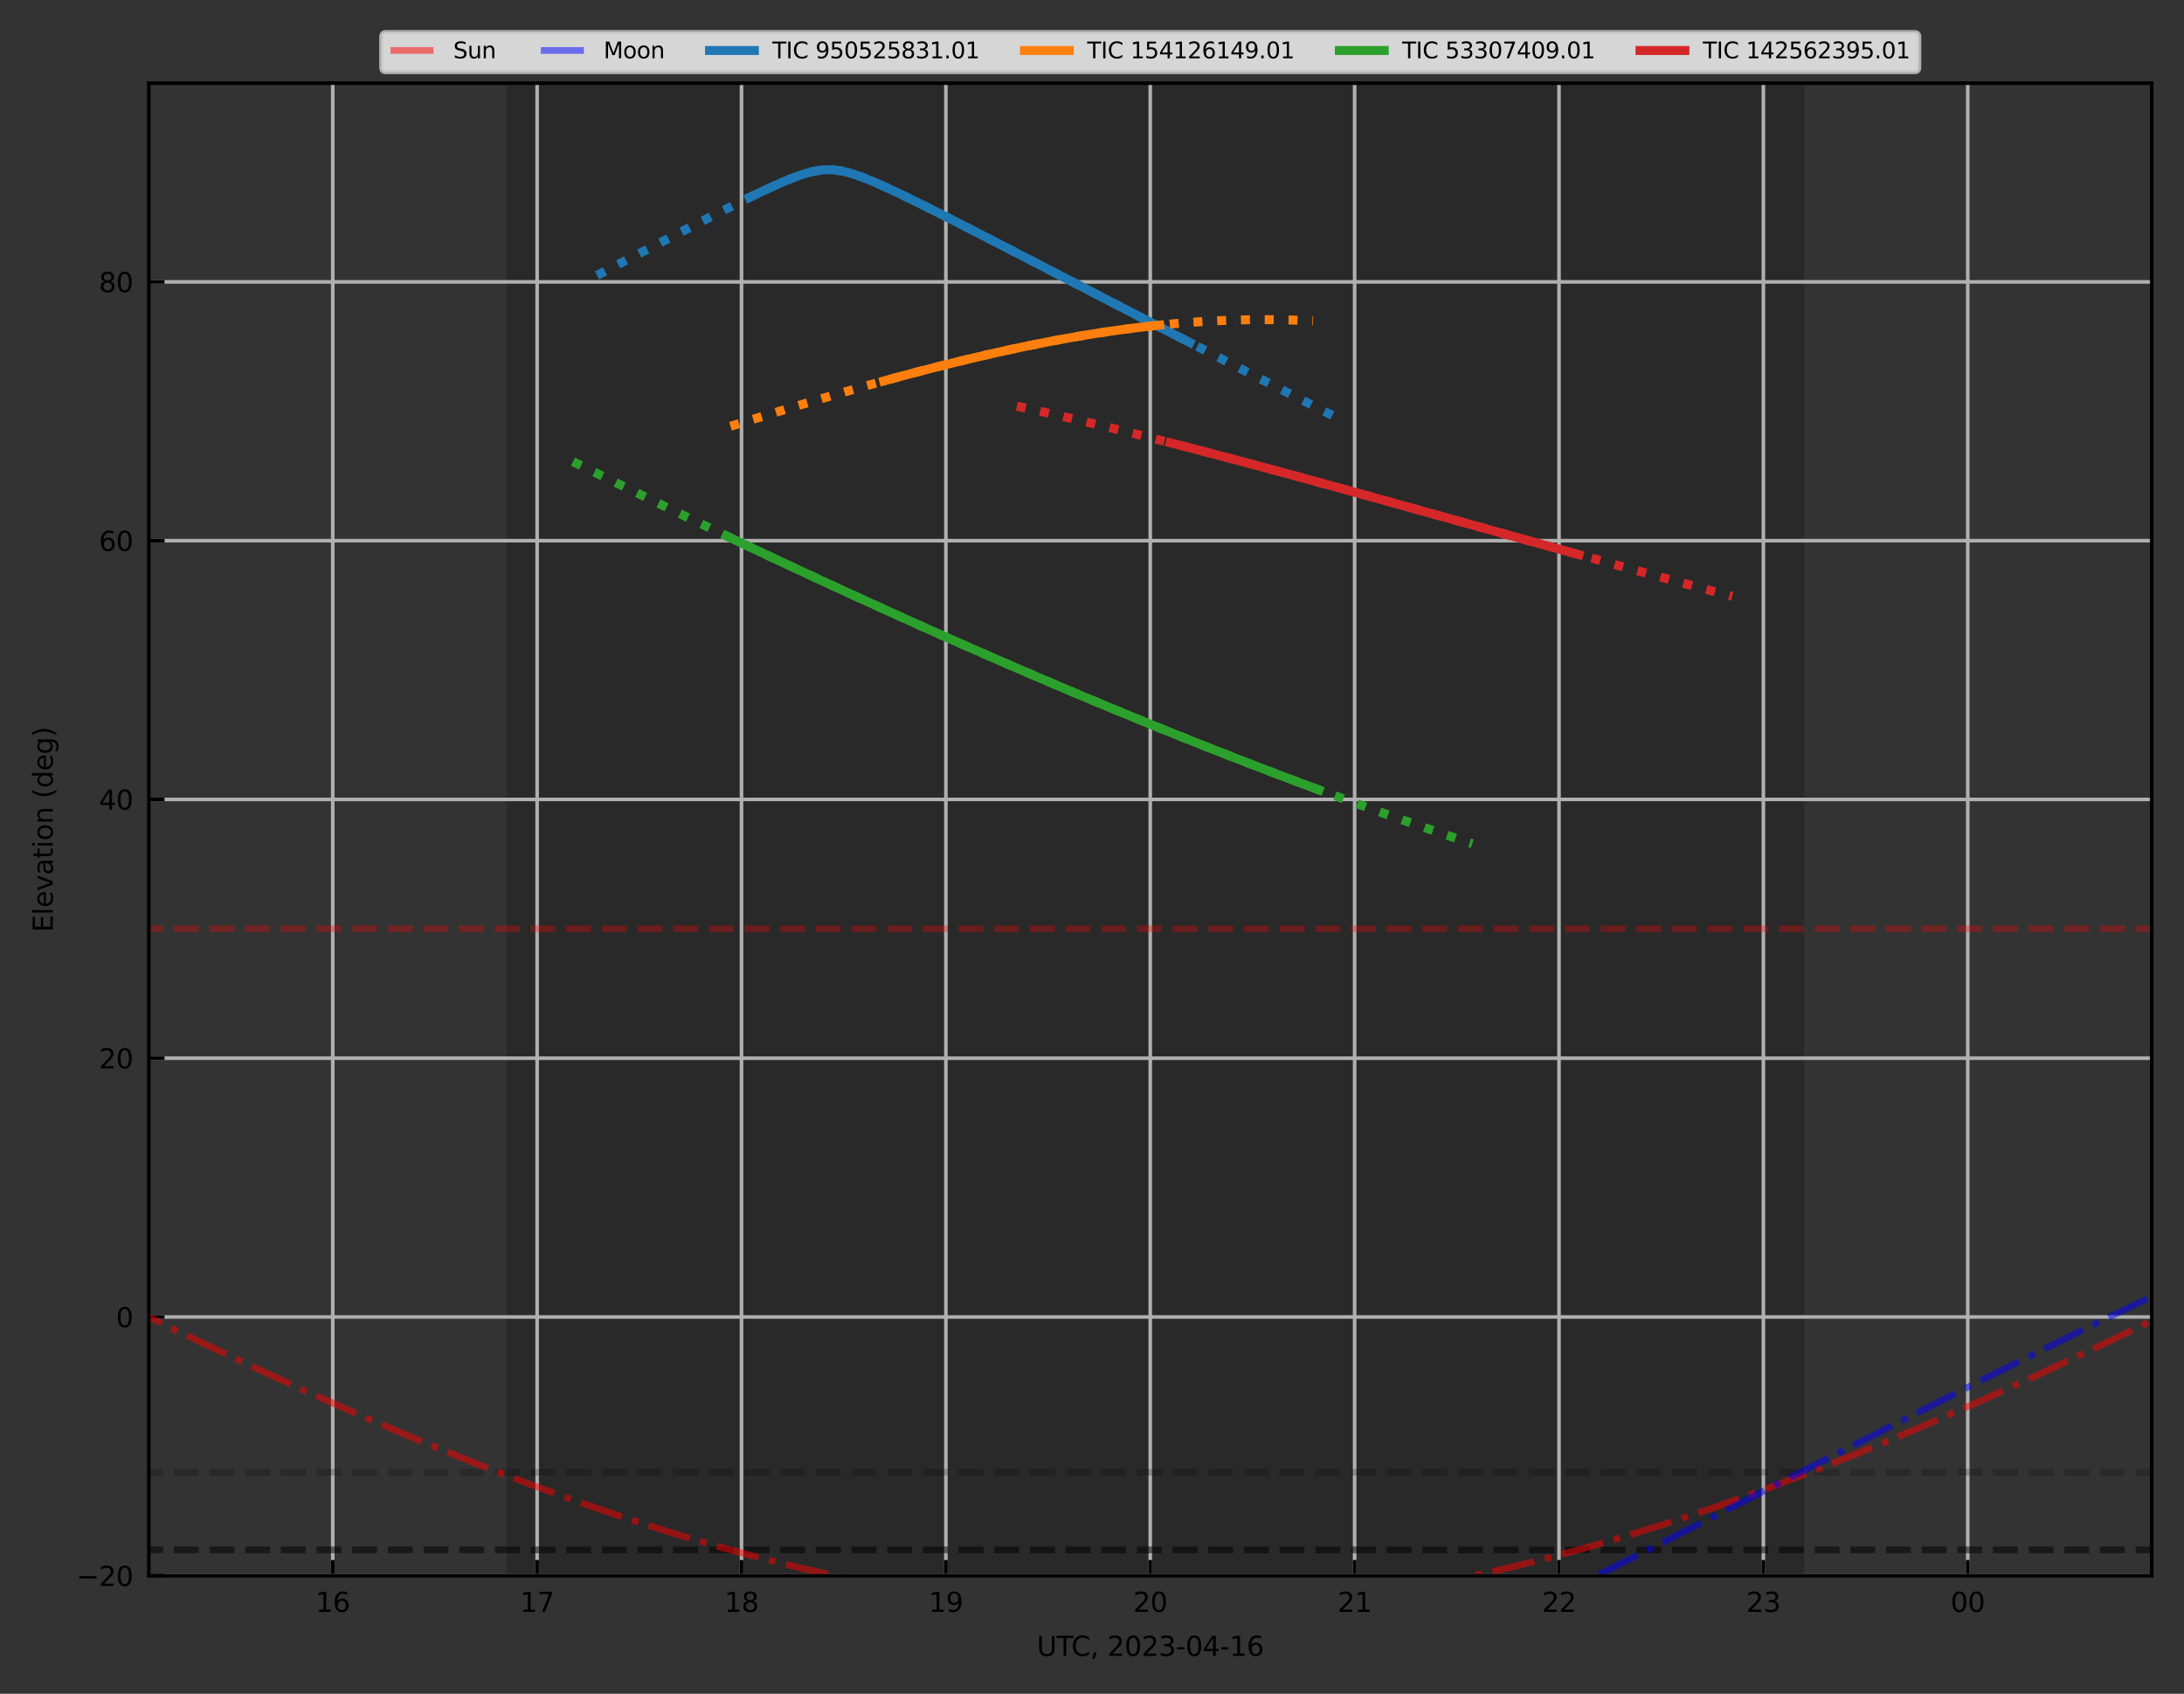 <?xml version="1.0" encoding="utf-8" standalone="no"?>
<!DOCTYPE svg PUBLIC "-//W3C//DTD SVG 1.1//EN"
  "http://www.w3.org/Graphics/SVG/1.1/DTD/svg11.dtd">
<svg xmlns:xlink="http://www.w3.org/1999/xlink" width="486.77pt" height="377.493pt" viewBox="0 0 486.77 377.493" xmlns="http://www.w3.org/2000/svg" version="1.1">
 <rect x="0" y="0" width="486.77" height="377.493" fill="#333333" stroke="none"/>
 <defs>
  <style type="text/css">*{stroke-linejoin: round; stroke-linecap: butt}</style>
 </defs>
 <g id="figure_1">
  <g id="patch_1">
   <path d="M 0 377.493 
L 486.77 377.493 
L 486.77 0 
L 0 0 
L 0 377.493 
z
" style="fill: none"/>
  </g>
  <g id="axes_1">
   <g id="patch_2">
    <path d="M 33.17 351.179 
L 479.57 351.179 
L 479.57 18.539 
L 33.17 18.539 
L 33.17 351.179 
z
" style="fill: none"/>
   </g>
   <g id="patch_3">
    <path d="M 112.884 351.179 
L 112.884 18.539 
L 402.133 18.539 
L 402.133 351.179 
z
" clip-path="url(#pa9357c42cf)" style="opacity: 0.2"/>
   </g>
   <g id="matplotlib.axis_1">
    <g id="xtick_1">
     <g id="line2d_1">
      <path d="M 74.166 351.179 
L 74.166 18.539 
" clip-path="url(#pa9357c42cf)" style="fill: none; stroke: #b0b0b0; stroke-width: 0.8; stroke-linecap: square"/>
     </g>
     <g id="line2d_2">
      <defs>
       <path id="m8d0787d059" d="M 0 0 
L 0 -3.5 
" style="stroke: #000000; stroke-width: 0.8"/>
      </defs>
      <g>
       <use xlink:href="#m8d0787d059" x="74.166" y="351.179" style="stroke: #000000; stroke-width: 0.8"/>
      </g>
     </g>
     <g id="text_1">
      <!-- 16 -->
      <g transform="translate(70.348 359.238) scale(0.06 -0.06)">
       <defs>
        <path id="DejaVuSans-31" d="M 794 531 
L 1825 531 
L 1825 4091 
L 703 3866 
L 703 4441 
L 1819 4666 
L 2450 4666 
L 2450 531 
L 3481 531 
L 3481 0 
L 794 0 
L 794 531 
z
" transform="scale(0.016)"/>
        <path id="DejaVuSans-36" d="M 2113 2584 
Q 1688 2584 1439 2293 
Q 1191 2003 1191 1497 
Q 1191 994 1439 701 
Q 1688 409 2113 409 
Q 2538 409 2786 701 
Q 3034 994 3034 1497 
Q 3034 2003 2786 2293 
Q 2538 2584 2113 2584 
z
M 3366 4563 
L 3366 3988 
Q 3128 4100 2886 4159 
Q 2644 4219 2406 4219 
Q 1781 4219 1451 3797 
Q 1122 3375 1075 2522 
Q 1259 2794 1537 2939 
Q 1816 3084 2150 3084 
Q 2853 3084 3261 2657 
Q 3669 2231 3669 1497 
Q 3669 778 3244 343 
Q 2819 -91 2113 -91 
Q 1303 -91 875 529 
Q 447 1150 447 2328 
Q 447 3434 972 4092 
Q 1497 4750 2381 4750 
Q 2619 4750 2861 4703 
Q 3103 4656 3366 4563 
z
" transform="scale(0.016)"/>
       </defs>
       <use xlink:href="#DejaVuSans-31"/>
       <use xlink:href="#DejaVuSans-36" x="63.623"/>
      </g>
     </g>
    </g>
    <g id="xtick_2">
     <g id="line2d_3">
      <path d="M 119.717 351.179 
L 119.717 18.539 
" clip-path="url(#pa9357c42cf)" style="fill: none; stroke: #b0b0b0; stroke-width: 0.8; stroke-linecap: square"/>
     </g>
     <g id="line2d_4">
      <g>
       <use xlink:href="#m8d0787d059" x="119.717" y="351.179" style="stroke: #000000; stroke-width: 0.8"/>
      </g>
     </g>
     <g id="text_2">
      <!-- 17 -->
      <g transform="translate(115.899 359.238) scale(0.06 -0.06)">
       <defs>
        <path id="DejaVuSans-37" d="M 525 4666 
L 3525 4666 
L 3525 4397 
L 1831 0 
L 1172 0 
L 2766 4134 
L 525 4134 
L 525 4666 
z
" transform="scale(0.016)"/>
       </defs>
       <use xlink:href="#DejaVuSans-31"/>
       <use xlink:href="#DejaVuSans-37" x="63.623"/>
      </g>
     </g>
    </g>
    <g id="xtick_3">
     <g id="line2d_5">
      <path d="M 165.268 351.179 
L 165.268 18.539 
" clip-path="url(#pa9357c42cf)" style="fill: none; stroke: #b0b0b0; stroke-width: 0.8; stroke-linecap: square"/>
     </g>
     <g id="line2d_6">
      <g>
       <use xlink:href="#m8d0787d059" x="165.268" y="351.179" style="stroke: #000000; stroke-width: 0.8"/>
      </g>
     </g>
     <g id="text_3">
      <!-- 18 -->
      <g transform="translate(161.45 359.238) scale(0.06 -0.06)">
       <defs>
        <path id="DejaVuSans-38" d="M 2034 2216 
Q 1584 2216 1326 1975 
Q 1069 1734 1069 1313 
Q 1069 891 1326 650 
Q 1584 409 2034 409 
Q 2484 409 2743 651 
Q 3003 894 3003 1313 
Q 3003 1734 2745 1975 
Q 2488 2216 2034 2216 
z
M 1403 2484 
Q 997 2584 770 2862 
Q 544 3141 544 3541 
Q 544 4100 942 4425 
Q 1341 4750 2034 4750 
Q 2731 4750 3128 4425 
Q 3525 4100 3525 3541 
Q 3525 3141 3298 2862 
Q 3072 2584 2669 2484 
Q 3125 2378 3379 2068 
Q 3634 1759 3634 1313 
Q 3634 634 3220 271 
Q 2806 -91 2034 -91 
Q 1263 -91 848 271 
Q 434 634 434 1313 
Q 434 1759 690 2068 
Q 947 2378 1403 2484 
z
M 1172 3481 
Q 1172 3119 1398 2916 
Q 1625 2713 2034 2713 
Q 2441 2713 2670 2916 
Q 2900 3119 2900 3481 
Q 2900 3844 2670 4047 
Q 2441 4250 2034 4250 
Q 1625 4250 1398 4047 
Q 1172 3844 1172 3481 
z
" transform="scale(0.016)"/>
       </defs>
       <use xlink:href="#DejaVuSans-31"/>
       <use xlink:href="#DejaVuSans-38" x="63.623"/>
      </g>
     </g>
    </g>
    <g id="xtick_4">
     <g id="line2d_7">
      <path d="M 210.819 351.179 
L 210.819 18.539 
" clip-path="url(#pa9357c42cf)" style="fill: none; stroke: #b0b0b0; stroke-width: 0.8; stroke-linecap: square"/>
     </g>
     <g id="line2d_8">
      <g>
       <use xlink:href="#m8d0787d059" x="210.819" y="351.179" style="stroke: #000000; stroke-width: 0.8"/>
      </g>
     </g>
     <g id="text_4">
      <!-- 19 -->
      <g transform="translate(207.001 359.238) scale(0.06 -0.06)">
       <defs>
        <path id="DejaVuSans-39" d="M 703 97 
L 703 672 
Q 941 559 1184 500 
Q 1428 441 1663 441 
Q 2288 441 2617 861 
Q 2947 1281 2994 2138 
Q 2813 1869 2534 1725 
Q 2256 1581 1919 1581 
Q 1219 1581 811 2004 
Q 403 2428 403 3163 
Q 403 3881 828 4315 
Q 1253 4750 1959 4750 
Q 2769 4750 3195 4129 
Q 3622 3509 3622 2328 
Q 3622 1225 3098 567 
Q 2575 -91 1691 -91 
Q 1453 -91 1209 -44 
Q 966 3 703 97 
z
M 1959 2075 
Q 2384 2075 2632 2365 
Q 2881 2656 2881 3163 
Q 2881 3666 2632 3958 
Q 2384 4250 1959 4250 
Q 1534 4250 1286 3958 
Q 1038 3666 1038 3163 
Q 1038 2656 1286 2365 
Q 1534 2075 1959 2075 
z
" transform="scale(0.016)"/>
       </defs>
       <use xlink:href="#DejaVuSans-31"/>
       <use xlink:href="#DejaVuSans-39" x="63.623"/>
      </g>
     </g>
    </g>
    <g id="xtick_5">
     <g id="line2d_9">
      <path d="M 256.37 351.179 
L 256.37 18.539 
" clip-path="url(#pa9357c42cf)" style="fill: none; stroke: #b0b0b0; stroke-width: 0.8; stroke-linecap: square"/>
     </g>
     <g id="line2d_10">
      <g>
       <use xlink:href="#m8d0787d059" x="256.37" y="351.179" style="stroke: #000000; stroke-width: 0.8"/>
      </g>
     </g>
     <g id="text_5">
      <!-- 20 -->
      <g transform="translate(252.552 359.238) scale(0.06 -0.06)">
       <defs>
        <path id="DejaVuSans-32" d="M 1228 531 
L 3431 531 
L 3431 0 
L 469 0 
L 469 531 
Q 828 903 1448 1529 
Q 2069 2156 2228 2338 
Q 2531 2678 2651 2914 
Q 2772 3150 2772 3378 
Q 2772 3750 2511 3984 
Q 2250 4219 1831 4219 
Q 1534 4219 1204 4116 
Q 875 4013 500 3803 
L 500 4441 
Q 881 4594 1212 4672 
Q 1544 4750 1819 4750 
Q 2544 4750 2975 4387 
Q 3406 4025 3406 3419 
Q 3406 3131 3298 2873 
Q 3191 2616 2906 2266 
Q 2828 2175 2409 1742 
Q 1991 1309 1228 531 
z
" transform="scale(0.016)"/>
        <path id="DejaVuSans-30" d="M 2034 4250 
Q 1547 4250 1301 3770 
Q 1056 3291 1056 2328 
Q 1056 1369 1301 889 
Q 1547 409 2034 409 
Q 2525 409 2770 889 
Q 3016 1369 3016 2328 
Q 3016 3291 2770 3770 
Q 2525 4250 2034 4250 
z
M 2034 4750 
Q 2819 4750 3233 4129 
Q 3647 3509 3647 2328 
Q 3647 1150 3233 529 
Q 2819 -91 2034 -91 
Q 1250 -91 836 529 
Q 422 1150 422 2328 
Q 422 3509 836 4129 
Q 1250 4750 2034 4750 
z
" transform="scale(0.016)"/>
       </defs>
       <use xlink:href="#DejaVuSans-32"/>
       <use xlink:href="#DejaVuSans-30" x="63.623"/>
      </g>
     </g>
    </g>
    <g id="xtick_6">
     <g id="line2d_11">
      <path d="M 301.921 351.179 
L 301.921 18.539 
" clip-path="url(#pa9357c42cf)" style="fill: none; stroke: #b0b0b0; stroke-width: 0.8; stroke-linecap: square"/>
     </g>
     <g id="line2d_12">
      <g>
       <use xlink:href="#m8d0787d059" x="301.921" y="351.179" style="stroke: #000000; stroke-width: 0.8"/>
      </g>
     </g>
     <g id="text_6">
      <!-- 21 -->
      <g transform="translate(298.103 359.238) scale(0.06 -0.06)">
       <use xlink:href="#DejaVuSans-32"/>
       <use xlink:href="#DejaVuSans-31" x="63.623"/>
      </g>
     </g>
    </g>
    <g id="xtick_7">
     <g id="line2d_13">
      <path d="M 347.472 351.179 
L 347.472 18.539 
" clip-path="url(#pa9357c42cf)" style="fill: none; stroke: #b0b0b0; stroke-width: 0.8; stroke-linecap: square"/>
     </g>
     <g id="line2d_14">
      <g>
       <use xlink:href="#m8d0787d059" x="347.472" y="351.179" style="stroke: #000000; stroke-width: 0.8"/>
      </g>
     </g>
     <g id="text_7">
      <!-- 22 -->
      <g transform="translate(343.654 359.238) scale(0.06 -0.06)">
       <use xlink:href="#DejaVuSans-32"/>
       <use xlink:href="#DejaVuSans-32" x="63.623"/>
      </g>
     </g>
    </g>
    <g id="xtick_8">
     <g id="line2d_15">
      <path d="M 393.023 351.179 
L 393.023 18.539 
" clip-path="url(#pa9357c42cf)" style="fill: none; stroke: #b0b0b0; stroke-width: 0.8; stroke-linecap: square"/>
     </g>
     <g id="line2d_16">
      <g>
       <use xlink:href="#m8d0787d059" x="393.023" y="351.179" style="stroke: #000000; stroke-width: 0.8"/>
      </g>
     </g>
     <g id="text_8">
      <!-- 23 -->
      <g transform="translate(389.205 359.238) scale(0.06 -0.06)">
       <defs>
        <path id="DejaVuSans-33" d="M 2597 2516 
Q 3050 2419 3304 2112 
Q 3559 1806 3559 1356 
Q 3559 666 3084 287 
Q 2609 -91 1734 -91 
Q 1441 -91 1130 -33 
Q 819 25 488 141 
L 488 750 
Q 750 597 1062 519 
Q 1375 441 1716 441 
Q 2309 441 2620 675 
Q 2931 909 2931 1356 
Q 2931 1769 2642 2001 
Q 2353 2234 1838 2234 
L 1294 2234 
L 1294 2753 
L 1863 2753 
Q 2328 2753 2575 2939 
Q 2822 3125 2822 3475 
Q 2822 3834 2567 4026 
Q 2313 4219 1838 4219 
Q 1578 4219 1281 4162 
Q 984 4106 628 3988 
L 628 4550 
Q 988 4650 1302 4700 
Q 1616 4750 1894 4750 
Q 2613 4750 3031 4423 
Q 3450 4097 3450 3541 
Q 3450 3153 3228 2886 
Q 3006 2619 2597 2516 
z
" transform="scale(0.016)"/>
       </defs>
       <use xlink:href="#DejaVuSans-32"/>
       <use xlink:href="#DejaVuSans-33" x="63.623"/>
      </g>
     </g>
    </g>
    <g id="xtick_9">
     <g id="line2d_17">
      <path d="M 438.574 351.179 
L 438.574 18.539 
" clip-path="url(#pa9357c42cf)" style="fill: none; stroke: #b0b0b0; stroke-width: 0.8; stroke-linecap: square"/>
     </g>
     <g id="line2d_18">
      <g>
       <use xlink:href="#m8d0787d059" x="438.574" y="351.179" style="stroke: #000000; stroke-width: 0.8"/>
      </g>
     </g>
     <g id="text_9">
      <!-- 00 -->
      <g transform="translate(434.756 359.238) scale(0.06 -0.06)">
       <use xlink:href="#DejaVuSans-30"/>
       <use xlink:href="#DejaVuSans-30" x="63.623"/>
      </g>
     </g>
    </g>
    <g id="text_10">
     <!-- UTC, 2023-04-16 -->
     <g transform="translate(231.082 369.045) scale(0.06 -0.06)">
      <defs>
       <path id="DejaVuSans-55" d="M 556 4666 
L 1191 4666 
L 1191 1831 
Q 1191 1081 1462 751 
Q 1734 422 2344 422 
Q 2950 422 3222 751 
Q 3494 1081 3494 1831 
L 3494 4666 
L 4128 4666 
L 4128 1753 
Q 4128 841 3676 375 
Q 3225 -91 2344 -91 
Q 1459 -91 1007 375 
Q 556 841 556 1753 
L 556 4666 
z
" transform="scale(0.016)"/>
       <path id="DejaVuSans-54" d="M -19 4666 
L 3928 4666 
L 3928 4134 
L 2272 4134 
L 2272 0 
L 1638 0 
L 1638 4134 
L -19 4134 
L -19 4666 
z
" transform="scale(0.016)"/>
       <path id="DejaVuSans-43" d="M 4122 4306 
L 4122 3641 
Q 3803 3938 3442 4084 
Q 3081 4231 2675 4231 
Q 1875 4231 1450 3742 
Q 1025 3253 1025 2328 
Q 1025 1406 1450 917 
Q 1875 428 2675 428 
Q 3081 428 3442 575 
Q 3803 722 4122 1019 
L 4122 359 
Q 3791 134 3420 21 
Q 3050 -91 2638 -91 
Q 1578 -91 968 557 
Q 359 1206 359 2328 
Q 359 3453 968 4101 
Q 1578 4750 2638 4750 
Q 3056 4750 3426 4639 
Q 3797 4528 4122 4306 
z
" transform="scale(0.016)"/>
       <path id="DejaVuSans-2c" d="M 750 794 
L 1409 794 
L 1409 256 
L 897 -744 
L 494 -744 
L 750 256 
L 750 794 
z
" transform="scale(0.016)"/>
       <path id="DejaVuSans-20" transform="scale(0.016)"/>
       <path id="DejaVuSans-2d" d="M 313 2009 
L 1997 2009 
L 1997 1497 
L 313 1497 
L 313 2009 
z
" transform="scale(0.016)"/>
       <path id="DejaVuSans-34" d="M 2419 4116 
L 825 1625 
L 2419 1625 
L 2419 4116 
z
M 2253 4666 
L 3047 4666 
L 3047 1625 
L 3713 1625 
L 3713 1100 
L 3047 1100 
L 3047 0 
L 2419 0 
L 2419 1100 
L 313 1100 
L 313 1709 
L 2253 4666 
z
" transform="scale(0.016)"/>
      </defs>
      <use xlink:href="#DejaVuSans-55"/>
      <use xlink:href="#DejaVuSans-54" x="73.193"/>
      <use xlink:href="#DejaVuSans-43" x="128.402"/>
      <use xlink:href="#DejaVuSans-2c" x="198.227"/>
      <use xlink:href="#DejaVuSans-20" x="230.014"/>
      <use xlink:href="#DejaVuSans-32" x="261.801"/>
      <use xlink:href="#DejaVuSans-30" x="325.424"/>
      <use xlink:href="#DejaVuSans-32" x="389.047"/>
      <use xlink:href="#DejaVuSans-33" x="452.67"/>
      <use xlink:href="#DejaVuSans-2d" x="516.293"/>
      <use xlink:href="#DejaVuSans-30" x="552.377"/>
      <use xlink:href="#DejaVuSans-34" x="616"/>
      <use xlink:href="#DejaVuSans-2d" x="679.623"/>
      <use xlink:href="#DejaVuSans-31" x="715.707"/>
      <use xlink:href="#DejaVuSans-36" x="779.33"/>
     </g>
    </g>
   </g>
   <g id="matplotlib.axis_2">
    <g id="ytick_1">
     <g id="line2d_19">
      <path d="M 33.17 351.179 
L 479.57 351.179 
" clip-path="url(#pa9357c42cf)" style="fill: none; stroke: #b0b0b0; stroke-width: 0.8; stroke-linecap: square"/>
     </g>
     <g id="line2d_20">
      <defs>
       <path id="m0a3637db02" d="M 0 0 
L 3.5 0 
" style="stroke: #000000; stroke-width: 0.8"/>
      </defs>
      <g>
       <use xlink:href="#m0a3637db02" x="33.17" y="351.179" style="stroke: #000000; stroke-width: 0.8"/>
      </g>
     </g>
     <g id="text_11">
      <!-- −20 -->
      <g transform="translate(17.007 353.459) scale(0.06 -0.06)">
       <defs>
        <path id="DejaVuSans-2212" d="M 678 2272 
L 4684 2272 
L 4684 1741 
L 678 1741 
L 678 2272 
z
" transform="scale(0.016)"/>
       </defs>
       <use xlink:href="#DejaVuSans-2212"/>
       <use xlink:href="#DejaVuSans-32" x="83.789"/>
       <use xlink:href="#DejaVuSans-30" x="147.412"/>
      </g>
     </g>
    </g>
    <g id="ytick_2">
     <g id="line2d_21">
      <path d="M 33.17 293.508 
L 479.57 293.508 
" clip-path="url(#pa9357c42cf)" style="fill: none; stroke: #b0b0b0; stroke-width: 0.8; stroke-linecap: square"/>
     </g>
     <g id="line2d_22">
      <g>
       <use xlink:href="#m0a3637db02" x="33.17" y="293.508" style="stroke: #000000; stroke-width: 0.8"/>
      </g>
     </g>
     <g id="text_12">
      <!-- 0 -->
      <g transform="translate(25.852 295.788) scale(0.06 -0.06)">
       <use xlink:href="#DejaVuSans-30"/>
      </g>
     </g>
    </g>
    <g id="ytick_3">
     <g id="line2d_23">
      <path d="M 33.17 235.837 
L 479.57 235.837 
" clip-path="url(#pa9357c42cf)" style="fill: none; stroke: #b0b0b0; stroke-width: 0.8; stroke-linecap: square"/>
     </g>
     <g id="line2d_24">
      <g>
       <use xlink:href="#m0a3637db02" x="33.17" y="235.837" style="stroke: #000000; stroke-width: 0.8"/>
      </g>
     </g>
     <g id="text_13">
      <!-- 20 -->
      <g transform="translate(22.035 238.117) scale(0.06 -0.06)">
       <use xlink:href="#DejaVuSans-32"/>
       <use xlink:href="#DejaVuSans-30" x="63.623"/>
      </g>
     </g>
    </g>
    <g id="ytick_4">
     <g id="line2d_25">
      <path d="M 33.17 178.166 
L 479.57 178.166 
" clip-path="url(#pa9357c42cf)" style="fill: none; stroke: #b0b0b0; stroke-width: 0.8; stroke-linecap: square"/>
     </g>
     <g id="line2d_26">
      <g>
       <use xlink:href="#m0a3637db02" x="33.17" y="178.166" style="stroke: #000000; stroke-width: 0.8"/>
      </g>
     </g>
     <g id="text_14">
      <!-- 40 -->
      <g transform="translate(22.035 180.446) scale(0.06 -0.06)">
       <use xlink:href="#DejaVuSans-34"/>
       <use xlink:href="#DejaVuSans-30" x="63.623"/>
      </g>
     </g>
    </g>
    <g id="ytick_5">
     <g id="line2d_27">
      <path d="M 33.17 120.495 
L 479.57 120.495 
" clip-path="url(#pa9357c42cf)" style="fill: none; stroke: #b0b0b0; stroke-width: 0.8; stroke-linecap: square"/>
     </g>
     <g id="line2d_28">
      <g>
       <use xlink:href="#m0a3637db02" x="33.17" y="120.495" style="stroke: #000000; stroke-width: 0.8"/>
      </g>
     </g>
     <g id="text_15">
      <!-- 60 -->
      <g transform="translate(22.035 122.775) scale(0.06 -0.06)">
       <use xlink:href="#DejaVuSans-36"/>
       <use xlink:href="#DejaVuSans-30" x="63.623"/>
      </g>
     </g>
    </g>
    <g id="ytick_6">
     <g id="line2d_29">
      <path d="M 33.17 62.824 
L 479.57 62.824 
" clip-path="url(#pa9357c42cf)" style="fill: none; stroke: #b0b0b0; stroke-width: 0.8; stroke-linecap: square"/>
     </g>
     <g id="line2d_30">
      <g>
       <use xlink:href="#m0a3637db02" x="33.17" y="62.824" style="stroke: #000000; stroke-width: 0.8"/>
      </g>
     </g>
     <g id="text_16">
      <!-- 80 -->
      <g transform="translate(22.035 65.104) scale(0.06 -0.06)">
       <use xlink:href="#DejaVuSans-38"/>
       <use xlink:href="#DejaVuSans-30" x="63.623"/>
      </g>
     </g>
    </g>
    <g id="text_17">
     <!-- Elevation (deg) -->
     <g transform="translate(11.759 207.744) rotate(-90) scale(0.06 -0.06)">
      <defs>
       <path id="DejaVuSans-45" d="M 628 4666 
L 3578 4666 
L 3578 4134 
L 1259 4134 
L 1259 2753 
L 3481 2753 
L 3481 2222 
L 1259 2222 
L 1259 531 
L 3634 531 
L 3634 0 
L 628 0 
L 628 4666 
z
" transform="scale(0.016)"/>
       <path id="DejaVuSans-6c" d="M 603 4863 
L 1178 4863 
L 1178 0 
L 603 0 
L 603 4863 
z
" transform="scale(0.016)"/>
       <path id="DejaVuSans-65" d="M 3597 1894 
L 3597 1613 
L 953 1613 
Q 991 1019 1311 708 
Q 1631 397 2203 397 
Q 2534 397 2845 478 
Q 3156 559 3463 722 
L 3463 178 
Q 3153 47 2828 -22 
Q 2503 -91 2169 -91 
Q 1331 -91 842 396 
Q 353 884 353 1716 
Q 353 2575 817 3079 
Q 1281 3584 2069 3584 
Q 2775 3584 3186 3129 
Q 3597 2675 3597 1894 
z
M 3022 2063 
Q 3016 2534 2758 2815 
Q 2500 3097 2075 3097 
Q 1594 3097 1305 2825 
Q 1016 2553 972 2059 
L 3022 2063 
z
" transform="scale(0.016)"/>
       <path id="DejaVuSans-76" d="M 191 3500 
L 800 3500 
L 1894 563 
L 2988 3500 
L 3597 3500 
L 2284 0 
L 1503 0 
L 191 3500 
z
" transform="scale(0.016)"/>
       <path id="DejaVuSans-61" d="M 2194 1759 
Q 1497 1759 1228 1600 
Q 959 1441 959 1056 
Q 959 750 1161 570 
Q 1363 391 1709 391 
Q 2188 391 2477 730 
Q 2766 1069 2766 1631 
L 2766 1759 
L 2194 1759 
z
M 3341 1997 
L 3341 0 
L 2766 0 
L 2766 531 
Q 2569 213 2275 61 
Q 1981 -91 1556 -91 
Q 1019 -91 701 211 
Q 384 513 384 1019 
Q 384 1609 779 1909 
Q 1175 2209 1959 2209 
L 2766 2209 
L 2766 2266 
Q 2766 2663 2505 2880 
Q 2244 3097 1772 3097 
Q 1472 3097 1187 3025 
Q 903 2953 641 2809 
L 641 3341 
Q 956 3463 1253 3523 
Q 1550 3584 1831 3584 
Q 2591 3584 2966 3190 
Q 3341 2797 3341 1997 
z
" transform="scale(0.016)"/>
       <path id="DejaVuSans-74" d="M 1172 4494 
L 1172 3500 
L 2356 3500 
L 2356 3053 
L 1172 3053 
L 1172 1153 
Q 1172 725 1289 603 
Q 1406 481 1766 481 
L 2356 481 
L 2356 0 
L 1766 0 
Q 1100 0 847 248 
Q 594 497 594 1153 
L 594 3053 
L 172 3053 
L 172 3500 
L 594 3500 
L 594 4494 
L 1172 4494 
z
" transform="scale(0.016)"/>
       <path id="DejaVuSans-69" d="M 603 3500 
L 1178 3500 
L 1178 0 
L 603 0 
L 603 3500 
z
M 603 4863 
L 1178 4863 
L 1178 4134 
L 603 4134 
L 603 4863 
z
" transform="scale(0.016)"/>
       <path id="DejaVuSans-6f" d="M 1959 3097 
Q 1497 3097 1228 2736 
Q 959 2375 959 1747 
Q 959 1119 1226 758 
Q 1494 397 1959 397 
Q 2419 397 2687 759 
Q 2956 1122 2956 1747 
Q 2956 2369 2687 2733 
Q 2419 3097 1959 3097 
z
M 1959 3584 
Q 2709 3584 3137 3096 
Q 3566 2609 3566 1747 
Q 3566 888 3137 398 
Q 2709 -91 1959 -91 
Q 1206 -91 779 398 
Q 353 888 353 1747 
Q 353 2609 779 3096 
Q 1206 3584 1959 3584 
z
" transform="scale(0.016)"/>
       <path id="DejaVuSans-6e" d="M 3513 2113 
L 3513 0 
L 2938 0 
L 2938 2094 
Q 2938 2591 2744 2837 
Q 2550 3084 2163 3084 
Q 1697 3084 1428 2787 
Q 1159 2491 1159 1978 
L 1159 0 
L 581 0 
L 581 3500 
L 1159 3500 
L 1159 2956 
Q 1366 3272 1645 3428 
Q 1925 3584 2291 3584 
Q 2894 3584 3203 3211 
Q 3513 2838 3513 2113 
z
" transform="scale(0.016)"/>
       <path id="DejaVuSans-28" d="M 1984 4856 
Q 1566 4138 1362 3434 
Q 1159 2731 1159 2009 
Q 1159 1288 1364 580 
Q 1569 -128 1984 -844 
L 1484 -844 
Q 1016 -109 783 600 
Q 550 1309 550 2009 
Q 550 2706 781 3412 
Q 1013 4119 1484 4856 
L 1984 4856 
z
" transform="scale(0.016)"/>
       <path id="DejaVuSans-64" d="M 2906 2969 
L 2906 4863 
L 3481 4863 
L 3481 0 
L 2906 0 
L 2906 525 
Q 2725 213 2448 61 
Q 2172 -91 1784 -91 
Q 1150 -91 751 415 
Q 353 922 353 1747 
Q 353 2572 751 3078 
Q 1150 3584 1784 3584 
Q 2172 3584 2448 3432 
Q 2725 3281 2906 2969 
z
M 947 1747 
Q 947 1113 1208 752 
Q 1469 391 1925 391 
Q 2381 391 2643 752 
Q 2906 1113 2906 1747 
Q 2906 2381 2643 2742 
Q 2381 3103 1925 3103 
Q 1469 3103 1208 2742 
Q 947 2381 947 1747 
z
" transform="scale(0.016)"/>
       <path id="DejaVuSans-67" d="M 2906 1791 
Q 2906 2416 2648 2759 
Q 2391 3103 1925 3103 
Q 1463 3103 1205 2759 
Q 947 2416 947 1791 
Q 947 1169 1205 825 
Q 1463 481 1925 481 
Q 2391 481 2648 825 
Q 2906 1169 2906 1791 
z
M 3481 434 
Q 3481 -459 3084 -895 
Q 2688 -1331 1869 -1331 
Q 1566 -1331 1297 -1286 
Q 1028 -1241 775 -1147 
L 775 -588 
Q 1028 -725 1275 -790 
Q 1522 -856 1778 -856 
Q 2344 -856 2625 -561 
Q 2906 -266 2906 331 
L 2906 616 
Q 2728 306 2450 153 
Q 2172 0 1784 0 
Q 1141 0 747 490 
Q 353 981 353 1791 
Q 353 2603 747 3093 
Q 1141 3584 1784 3584 
Q 2172 3584 2450 3431 
Q 2728 3278 2906 2969 
L 2906 3500 
L 3481 3500 
L 3481 434 
z
" transform="scale(0.016)"/>
       <path id="DejaVuSans-29" d="M 513 4856 
L 1013 4856 
Q 1481 4119 1714 3412 
Q 1947 2706 1947 2009 
Q 1947 1309 1714 600 
Q 1481 -109 1013 -844 
L 513 -844 
Q 928 -128 1133 580 
Q 1338 1288 1338 2009 
Q 1338 2731 1133 3434 
Q 928 4138 513 4856 
z
" transform="scale(0.016)"/>
      </defs>
      <use xlink:href="#DejaVuSans-45"/>
      <use xlink:href="#DejaVuSans-6c" x="63.184"/>
      <use xlink:href="#DejaVuSans-65" x="90.967"/>
      <use xlink:href="#DejaVuSans-76" x="152.49"/>
      <use xlink:href="#DejaVuSans-61" x="211.67"/>
      <use xlink:href="#DejaVuSans-74" x="272.949"/>
      <use xlink:href="#DejaVuSans-69" x="312.158"/>
      <use xlink:href="#DejaVuSans-6f" x="339.941"/>
      <use xlink:href="#DejaVuSans-6e" x="401.123"/>
      <use xlink:href="#DejaVuSans-20" x="464.502"/>
      <use xlink:href="#DejaVuSans-28" x="496.289"/>
      <use xlink:href="#DejaVuSans-64" x="535.303"/>
      <use xlink:href="#DejaVuSans-65" x="598.779"/>
      <use xlink:href="#DejaVuSans-67" x="660.303"/>
      <use xlink:href="#DejaVuSans-29" x="723.779"/>
     </g>
    </g>
   </g>
   <g id="LineCollection_1">
    <path d="M -1 345.412 
L 487.77 345.412 
" clip-path="url(#pa9357c42cf)" style="fill: none; stroke-dasharray: 5.55,2.4; stroke-dashoffset: 0; stroke: #000000; stroke-opacity: 0.5; stroke-width: 1.5"/>
   </g>
   <g id="LineCollection_2">
    <path d="M -1 328.111 
L 487.77 328.111 
" clip-path="url(#pa9357c42cf)" style="fill: none; stroke-dasharray: 5.55,2.4; stroke-dashoffset: 0; stroke: #000000; stroke-opacity: 0.2; stroke-width: 1.5"/>
   </g>
   <g id="LineCollection_3">
    <path d="M -1 207.002 
L 487.77 207.002 
" clip-path="url(#pa9357c42cf)" style="fill: none; stroke-dasharray: 5.55,2.4; stroke-dashoffset: 0; stroke: #ff0000; stroke-opacity: 0.3; stroke-width: 1.5"/>
   </g>
   <g id="line2d_31">
    <path d="M -1 276.485 
L 19.504 286.813 
L 37.725 295.765 
L 53.668 303.364 
L 67.333 309.666 
L 80.998 315.738 
L 94.664 321.548 
L 106.051 326.165 
L 117.439 330.559 
L 128.827 334.707 
L 140.215 338.592 
L 151.602 342.193 
L 160.713 344.857 
L 169.823 347.317 
L 178.933 349.564 
L 188.043 351.59 
L 197.153 353.385 
L 206.264 354.943 
L 215.374 356.257 
L 224.484 357.321 
L 233.594 358.13 
L 242.704 358.68 
L 251.815 358.969 
L 260.925 358.995 
L 270.035 358.759 
L 279.145 358.261 
L 288.255 357.503 
L 297.366 356.49 
L 306.476 355.225 
L 315.586 353.714 
L 324.696 351.965 
L 333.806 349.984 
L 342.917 347.779 
L 352.027 345.359 
L 361.137 342.734 
L 370.247 339.912 
L 381.635 336.124 
L 393.023 332.064 
L 404.411 327.752 
L 415.798 323.208 
L 427.186 318.452 
L 440.851 312.49 
L 454.517 306.283 
L 470.459 298.773 
L 487.77 290.347 
L 487.77 290.347 
" clip-path="url(#pa9357c42cf)" style="fill: none; stroke-dasharray: 9.6,2.4,1.5,2.4; stroke-dashoffset: 0; stroke: #ff0000; stroke-opacity: 0.5; stroke-width: 1.5"/>
   </g>
   <g id="line2d_32">
    <path d="M 299.081 378.493 
L 311.031 372.996 
L 326.974 365.429 
L 345.194 356.521 
L 367.97 345.11 
L 402.133 327.697 
L 440.851 308.011 
L 463.627 296.684 
L 481.847 287.859 
L 487.77 285.049 
L 487.77 285.049 
" clip-path="url(#pa9357c42cf)" style="fill: none; stroke-dasharray: 9.6,2.4,1.5,2.4; stroke-dashoffset: 0; stroke: #0000ff; stroke-opacity: 0.5; stroke-width: 1.5"/>
   </g>
   <g id="line2d_33">
    <path d="M 133.072 61.37 
L 135.35 60.191 
L 137.627 59.011 
L 139.905 57.832 
L 142.182 56.655 
L 144.46 55.478 
L 146.738 54.302 
L 149.015 53.129 
L 151.293 51.958 
L 153.57 50.79 
L 155.848 49.626 
L 158.125 48.467 
L 160.403 47.314 
L 162.68 46.17 
L 164.958 45.037 
L 167.235 43.919 
L 169.513 42.823 
L 171.791 41.757 
L 174.068 40.736 
L 176.346 39.784 
L 178.623 38.94 
L 180.901 38.271 
L 183.178 37.867 
L 185.456 37.813 
L 187.733 38.123 
L 190.011 38.726 
L 192.289 39.527 
L 194.566 40.453 
L 196.844 41.457 
L 199.121 42.512 
L 201.399 43.601 
L 203.676 44.713 
L 205.954 45.842 
L 208.231 46.983 
L 210.509 48.134 
L 212.786 49.291 
L 215.064 50.454 
L 217.342 51.621 
L 219.619 52.791 
L 221.897 53.964 
L 224.174 55.139 
L 226.452 56.315 
L 228.729 57.493 
L 231.007 58.671 
L 233.284 59.85 
L 235.562 61.03 
L 237.84 62.21 
L 240.117 63.39 
L 242.395 64.57 
L 244.672 65.749 
L 246.95 66.929 
L 249.227 68.108 
L 251.505 69.286 
L 253.782 70.464 
L 256.06 71.641 
L 258.338 72.818 
L 260.615 73.993 
L 262.893 75.168 
L 265.17 76.342 
L 267.448 77.514 
L 269.725 78.686 
L 272.003 79.856 
L 274.28 81.026 
L 276.558 82.194 
L 278.835 83.361 
L 281.113 84.526 
L 283.391 85.69 
L 285.668 86.853 
L 287.946 88.014 
L 290.223 89.173 
L 292.501 90.331 
L 294.778 91.488 
L 297.056 92.642 
L 299.333 93.795 
" clip-path="url(#pa9357c42cf)" style="fill: none; stroke-dasharray: 2,3.3; stroke-dashoffset: 0; stroke: #1f77b4; stroke-width: 2"/>
   </g>
   <g id="line2d_34">
    <path d="M 167.235 43.919 
L 169.513 42.823 
L 171.791 41.757 
L 174.068 40.736 
L 176.346 39.784 
L 178.623 38.94 
L 180.901 38.271 
L 183.178 37.867 
L 185.456 37.813 
L 187.733 38.123 
L 190.011 38.726 
L 192.289 39.527 
L 194.566 40.453 
L 196.844 41.457 
L 199.121 42.512 
L 201.399 43.601 
L 203.676 44.713 
L 205.954 45.842 
L 208.231 46.983 
L 210.509 48.134 
L 212.787 49.291 
L 215.064 50.454 
L 217.342 51.621 
L 219.619 52.791 
L 221.897 53.964 
L 224.174 55.139 
L 226.452 56.315 
L 228.729 57.493 
L 231.007 58.671 
L 233.284 59.85 
L 235.562 61.03 
L 237.84 62.21 
L 240.117 63.39 
L 242.395 64.57 
L 244.672 65.749 
L 246.95 66.929 
L 249.227 68.108 
L 251.505 69.286 
L 253.782 70.464 
L 256.06 71.641 
L 258.338 72.818 
L 260.615 73.993 
L 262.893 75.168 
L 265.17 76.342 
" clip-path="url(#pa9357c42cf)" style="fill: none; stroke: #1f77b4; stroke-width: 2; stroke-linecap: square"/>
   </g>
   <g id="line2d_35">
    <path d="M 162.808 95.002 
L 165.085 94.295 
L 167.363 93.591 
L 169.641 92.891 
L 171.918 92.196 
L 174.196 91.505 
L 176.473 90.819 
L 178.751 90.138 
L 181.028 89.462 
L 183.306 88.792 
L 185.583 88.128 
L 187.861 87.47 
L 190.139 86.818 
L 192.416 86.174 
L 194.694 85.537 
L 196.971 84.907 
L 199.249 84.286 
L 201.526 83.673 
L 203.804 83.068 
L 206.081 82.473 
L 208.359 81.888 
L 210.636 81.312 
L 212.914 80.747 
L 215.192 80.194 
L 217.469 79.651 
L 219.747 79.121 
L 222.024 78.603 
L 224.302 78.099 
L 226.579 77.607 
L 228.857 77.13 
L 231.134 76.668 
L 233.412 76.22 
L 235.69 75.789 
L 237.967 75.373 
L 240.245 74.975 
L 242.522 74.593 
L 244.8 74.23 
L 247.077 73.885 
L 249.355 73.559 
L 251.632 73.253 
L 253.91 72.967 
L 256.188 72.701 
L 258.465 72.456 
L 260.743 72.233 
L 263.02 72.031 
L 265.298 71.852 
L 267.575 71.695 
L 269.853 71.56 
L 272.13 71.449 
L 274.408 71.362 
L 276.685 71.298 
L 278.963 71.257 
L 281.241 71.24 
L 283.518 71.247 
L 285.796 71.277 
L 288.073 71.332 
L 290.351 71.41 
L 292.628 71.511 
" clip-path="url(#pa9357c42cf)" style="fill: none; stroke-dasharray: 2,3.3; stroke-dashoffset: 0; stroke: #ff7f0e; stroke-width: 2"/>
   </g>
   <g id="line2d_36">
    <path d="M 196.971 84.907 
L 199.249 84.286 
L 201.526 83.673 
L 203.804 83.068 
L 206.081 82.473 
L 208.359 81.888 
L 210.636 81.312 
L 212.914 80.747 
L 215.192 80.194 
L 217.469 79.651 
L 219.747 79.121 
L 222.024 78.603 
L 224.302 78.099 
L 226.579 77.607 
L 228.857 77.13 
L 231.134 76.668 
L 233.412 76.22 
L 235.69 75.789 
L 237.967 75.373 
L 240.245 74.975 
L 242.522 74.593 
L 244.8 74.23 
L 247.077 73.885 
L 249.355 73.559 
L 251.632 73.253 
L 253.91 72.967 
L 256.188 72.701 
L 258.465 72.456 
" clip-path="url(#pa9357c42cf)" style="fill: none; stroke: #ff7f0e; stroke-width: 2; stroke-linecap: square"/>
   </g>
   <g id="line2d_37">
    <path d="M 127.715 102.889 
L 129.993 104.009 
L 132.271 105.126 
L 134.548 106.241 
L 136.826 107.354 
L 139.103 108.464 
L 141.381 109.572 
L 143.658 110.677 
L 145.936 111.78 
L 148.213 112.881 
L 150.491 113.979 
L 152.768 115.074 
L 155.046 116.167 
L 157.324 117.256 
L 159.601 118.344 
L 161.879 119.428 
L 164.156 120.51 
L 166.434 121.588 
L 168.711 122.664 
L 170.989 123.737 
L 173.266 124.807 
L 175.544 125.873 
L 177.822 126.937 
L 180.099 127.998 
L 182.377 129.055 
L 184.654 130.109 
L 186.932 131.16 
L 189.209 132.208 
L 191.487 133.252 
L 193.764 134.293 
L 196.042 135.331 
L 198.319 136.365 
L 200.597 137.395 
L 202.875 138.422 
L 205.152 139.445 
L 207.43 140.465 
L 209.707 141.481 
L 211.985 142.493 
L 214.262 143.502 
L 216.54 144.506 
L 218.817 145.507 
L 221.095 146.504 
L 223.373 147.496 
L 225.65 148.485 
L 227.928 149.47 
L 230.205 150.45 
L 232.483 151.427 
L 234.76 152.399 
L 237.038 153.367 
L 239.315 154.33 
L 241.593 155.289 
L 243.871 156.244 
L 246.148 157.195 
L 248.426 158.14 
L 250.703 159.082 
L 252.981 160.018 
L 255.258 160.95 
L 257.536 161.878 
L 259.813 162.8 
L 262.091 163.718 
L 264.368 164.631 
L 266.646 165.539 
L 268.924 166.442 
L 271.201 167.341 
L 273.479 168.234 
L 275.756 169.122 
L 278.034 170.005 
L 280.311 170.882 
L 282.589 171.755 
L 284.866 172.622 
L 287.144 173.484 
L 289.422 174.34 
L 291.699 175.191 
L 293.977 176.037 
L 296.254 176.877 
L 298.532 177.711 
L 300.809 178.54 
L 303.087 179.363 
L 305.364 180.18 
L 307.642 180.992 
L 309.919 181.797 
L 312.197 182.597 
L 314.475 183.391 
L 316.752 184.179 
L 319.03 184.961 
L 321.307 185.736 
L 323.585 186.506 
L 325.862 187.269 
L 328.14 188.026 
" clip-path="url(#pa9357c42cf)" style="fill: none; stroke-dasharray: 2,3.3; stroke-dashoffset: 0; stroke: #2ca02c; stroke-width: 2"/>
   </g>
   <g id="line2d_38">
    <path d="M 161.879 119.428 
L 164.156 120.51 
L 166.434 121.588 
L 168.711 122.664 
L 170.989 123.737 
L 173.266 124.807 
L 175.544 125.873 
L 177.822 126.937 
L 180.099 127.998 
L 182.377 129.055 
L 184.654 130.109 
L 186.932 131.16 
L 189.209 132.208 
L 191.487 133.252 
L 193.764 134.293 
L 196.042 135.331 
L 198.319 136.365 
L 200.597 137.395 
L 202.875 138.422 
L 205.152 139.445 
L 207.43 140.465 
L 209.707 141.481 
L 211.985 142.493 
L 214.262 143.502 
L 216.54 144.506 
L 218.817 145.507 
L 221.095 146.504 
L 223.373 147.496 
L 225.65 148.485 
L 227.928 149.47 
L 230.205 150.45 
L 232.483 151.427 
L 234.76 152.399 
L 237.038 153.367 
L 239.315 154.33 
L 241.593 155.289 
L 243.871 156.244 
L 246.148 157.195 
L 248.426 158.14 
L 250.703 159.082 
L 252.981 160.018 
L 255.258 160.95 
L 257.536 161.878 
L 259.813 162.8 
L 262.091 163.718 
L 264.368 164.631 
L 266.646 165.539 
L 268.924 166.442 
L 271.201 167.341 
L 273.479 168.234 
L 275.756 169.122 
L 278.034 170.005 
L 280.311 170.882 
L 282.589 171.755 
L 284.866 172.622 
L 287.144 173.484 
L 289.422 174.34 
L 291.699 175.191 
L 293.977 176.037 
" clip-path="url(#pa9357c42cf)" style="fill: none; stroke: #2ca02c; stroke-width: 2; stroke-linecap: square"/>
   </g>
   <g id="line2d_39">
    <path d="M 226.652 90.518 
L 228.93 91.018 
L 231.207 91.525 
L 233.485 92.04 
L 235.762 92.561 
L 238.04 93.088 
L 240.318 93.623 
L 242.595 94.163 
L 244.873 94.709 
L 247.15 95.261 
L 249.428 95.818 
L 251.705 96.38 
L 253.983 96.948 
L 256.26 97.52 
L 258.538 98.097 
L 260.816 98.678 
L 263.093 99.263 
L 265.371 99.852 
L 267.648 100.445 
L 269.926 101.041 
L 272.203 101.641 
L 274.481 102.244 
L 276.758 102.85 
L 279.036 103.458 
L 281.313 104.07 
L 283.591 104.684 
L 285.869 105.3 
L 288.146 105.919 
L 290.424 106.539 
L 292.701 107.162 
L 294.979 107.786 
L 297.256 108.412 
L 299.534 109.04 
L 301.811 109.669 
L 304.089 110.299 
L 306.367 110.93 
L 308.644 111.562 
L 310.922 112.195 
L 313.199 112.829 
L 315.477 113.463 
L 317.754 114.098 
L 320.032 114.733 
L 322.309 115.369 
L 324.587 116.005 
L 326.864 116.641 
L 329.142 117.277 
L 331.42 117.913 
L 333.697 118.548 
L 335.975 119.184 
L 338.252 119.818 
L 340.53 120.453 
L 342.807 121.087 
L 345.085 121.72 
L 347.362 122.352 
L 349.64 122.984 
L 351.918 123.615 
L 354.195 124.245 
L 356.473 124.873 
L 358.75 125.501 
L 361.028 126.127 
L 363.305 126.752 
L 365.583 127.375 
L 367.86 127.998 
L 370.138 128.618 
L 372.416 129.237 
L 374.693 129.855 
L 376.971 130.47 
L 379.248 131.084 
L 381.526 131.696 
L 383.803 132.306 
L 386.081 132.914 
" clip-path="url(#pa9357c42cf)" style="fill: none; stroke-dasharray: 2,3.3; stroke-dashoffset: 0; stroke: #d62728; stroke-width: 2"/>
   </g>
   <g id="line2d_40">
    <path d="M 260.816 98.678 
L 263.093 99.263 
L 265.371 99.852 
L 267.648 100.445 
L 269.926 101.041 
L 272.203 101.641 
L 274.481 102.244 
L 276.758 102.85 
L 279.036 103.458 
L 281.313 104.07 
L 283.591 104.684 
L 285.869 105.3 
L 288.146 105.919 
L 290.424 106.539 
L 292.701 107.162 
L 294.979 107.786 
L 297.256 108.412 
L 299.534 109.04 
L 301.811 109.669 
L 304.089 110.299 
L 306.367 110.93 
L 308.644 111.562 
L 310.922 112.195 
L 313.199 112.829 
L 315.477 113.463 
L 317.754 114.098 
L 320.032 114.733 
L 322.309 115.369 
L 324.587 116.005 
L 326.864 116.641 
L 329.142 117.277 
L 331.42 117.913 
L 333.697 118.548 
L 335.975 119.184 
L 338.252 119.818 
L 340.53 120.453 
L 342.807 121.087 
L 345.085 121.72 
L 347.362 122.352 
L 349.64 122.984 
L 351.918 123.615 
" clip-path="url(#pa9357c42cf)" style="fill: none; stroke: #d62728; stroke-width: 2; stroke-linecap: square"/>
   </g>
   <g id="patch_4">
    <path d="M 33.17 351.179 
L 33.17 18.539 
" style="fill: none; stroke: #000000; stroke-width: 0.8; stroke-linejoin: miter; stroke-linecap: square"/>
   </g>
   <g id="patch_5">
    <path d="M 479.57 351.179 
L 479.57 18.539 
" style="fill: none; stroke: #000000; stroke-width: 0.8; stroke-linejoin: miter; stroke-linecap: square"/>
   </g>
   <g id="patch_6">
    <path d="M 33.17 351.179 
L 479.57 351.179 
" style="fill: none; stroke: #000000; stroke-width: 0.8; stroke-linejoin: miter; stroke-linecap: square"/>
   </g>
   <g id="patch_7">
    <path d="M 33.17 18.539 
L 479.57 18.539 
" style="fill: none; stroke: #000000; stroke-width: 0.8; stroke-linejoin: miter; stroke-linecap: square"/>
   </g>
   <g id="legend_1">
    <g id="patch_8">
     <path d="M 86.019 16.039 
L 426.72 16.039 
Q 427.72 16.039 427.72 15.039 
L 427.72 8.2 
Q 427.72 7.2 426.72 7.2 
L 86.019 7.2 
Q 85.019 7.2 85.019 8.2 
L 85.019 15.039 
Q 85.019 16.039 86.019 16.039 
z
" style="fill: #ffffff; opacity: 0.8; stroke: #cccccc; stroke-linejoin: miter"/>
    </g>
    <g id="line2d_41">
     <path d="M 87.019 11.249 
L 92.019 11.249 
L 97.019 11.249 
" style="fill: none; stroke-dasharray: 9.6,2.4,1.5,2.4; stroke-dashoffset: 0; stroke: #ff0000; stroke-opacity: 0.5; stroke-width: 1.5"/>
    </g>
    <g id="text_18">
     <!-- Sun -->
     <g transform="translate(101.019 12.999) scale(0.05 -0.05)">
      <defs>
       <path id="DejaVuSans-53" d="M 3425 4513 
L 3425 3897 
Q 3066 4069 2747 4153 
Q 2428 4238 2131 4238 
Q 1616 4238 1336 4038 
Q 1056 3838 1056 3469 
Q 1056 3159 1242 3001 
Q 1428 2844 1947 2747 
L 2328 2669 
Q 3034 2534 3370 2195 
Q 3706 1856 3706 1288 
Q 3706 609 3251 259 
Q 2797 -91 1919 -91 
Q 1588 -91 1214 -16 
Q 841 59 441 206 
L 441 856 
Q 825 641 1194 531 
Q 1563 422 1919 422 
Q 2459 422 2753 634 
Q 3047 847 3047 1241 
Q 3047 1584 2836 1778 
Q 2625 1972 2144 2069 
L 1759 2144 
Q 1053 2284 737 2584 
Q 422 2884 422 3419 
Q 422 4038 858 4394 
Q 1294 4750 2059 4750 
Q 2388 4750 2728 4690 
Q 3069 4631 3425 4513 
z
" transform="scale(0.016)"/>
       <path id="DejaVuSans-75" d="M 544 1381 
L 544 3500 
L 1119 3500 
L 1119 1403 
Q 1119 906 1312 657 
Q 1506 409 1894 409 
Q 2359 409 2629 706 
Q 2900 1003 2900 1516 
L 2900 3500 
L 3475 3500 
L 3475 0 
L 2900 0 
L 2900 538 
Q 2691 219 2414 64 
Q 2138 -91 1772 -91 
Q 1169 -91 856 284 
Q 544 659 544 1381 
z
M 1991 3584 
L 1991 3584 
z
" transform="scale(0.016)"/>
      </defs>
      <use xlink:href="#DejaVuSans-53"/>
      <use xlink:href="#DejaVuSans-75" x="63.477"/>
      <use xlink:href="#DejaVuSans-6e" x="126.855"/>
     </g>
    </g>
    <g id="line2d_42">
     <path d="M 120.531 11.249 
L 125.531 11.249 
L 130.531 11.249 
" style="fill: none; stroke-dasharray: 9.6,2.4,1.5,2.4; stroke-dashoffset: 0; stroke: #0000ff; stroke-opacity: 0.5; stroke-width: 1.5"/>
    </g>
    <g id="text_19">
     <!-- Moon -->
     <g transform="translate(134.531 12.999) scale(0.05 -0.05)">
      <defs>
       <path id="DejaVuSans-4d" d="M 628 4666 
L 1569 4666 
L 2759 1491 
L 3956 4666 
L 4897 4666 
L 4897 0 
L 4281 0 
L 4281 4097 
L 3078 897 
L 2444 897 
L 1241 4097 
L 1241 0 
L 628 0 
L 628 4666 
z
" transform="scale(0.016)"/>
      </defs>
      <use xlink:href="#DejaVuSans-4d"/>
      <use xlink:href="#DejaVuSans-6f" x="86.279"/>
      <use xlink:href="#DejaVuSans-6f" x="147.461"/>
      <use xlink:href="#DejaVuSans-6e" x="208.643"/>
     </g>
    </g>
    <g id="line2d_43">
     <path d="M 158.133 11.249 
L 163.133 11.249 
L 168.133 11.249 
" style="fill: none; stroke: #1f77b4; stroke-width: 2; stroke-linecap: square"/>
    </g>
    <g id="text_20">
     <!-- TIC 950525831.01 -->
     <g transform="translate(172.133 12.999) scale(0.05 -0.05)">
      <defs>
       <path id="DejaVuSans-49" d="M 628 4666 
L 1259 4666 
L 1259 0 
L 628 0 
L 628 4666 
z
" transform="scale(0.016)"/>
       <path id="DejaVuSans-35" d="M 691 4666 
L 3169 4666 
L 3169 4134 
L 1269 4134 
L 1269 2991 
Q 1406 3038 1543 3061 
Q 1681 3084 1819 3084 
Q 2600 3084 3056 2656 
Q 3513 2228 3513 1497 
Q 3513 744 3044 326 
Q 2575 -91 1722 -91 
Q 1428 -91 1123 -41 
Q 819 9 494 109 
L 494 744 
Q 775 591 1075 516 
Q 1375 441 1709 441 
Q 2250 441 2565 725 
Q 2881 1009 2881 1497 
Q 2881 1984 2565 2268 
Q 2250 2553 1709 2553 
Q 1456 2553 1204 2497 
Q 953 2441 691 2322 
L 691 4666 
z
" transform="scale(0.016)"/>
       <path id="DejaVuSans-2e" d="M 684 794 
L 1344 794 
L 1344 0 
L 684 0 
L 684 794 
z
" transform="scale(0.016)"/>
      </defs>
      <use xlink:href="#DejaVuSans-54"/>
      <use xlink:href="#DejaVuSans-49" x="61.084"/>
      <use xlink:href="#DejaVuSans-43" x="90.576"/>
      <use xlink:href="#DejaVuSans-20" x="160.4"/>
      <use xlink:href="#DejaVuSans-39" x="192.188"/>
      <use xlink:href="#DejaVuSans-35" x="255.811"/>
      <use xlink:href="#DejaVuSans-30" x="319.434"/>
      <use xlink:href="#DejaVuSans-35" x="383.057"/>
      <use xlink:href="#DejaVuSans-32" x="446.68"/>
      <use xlink:href="#DejaVuSans-35" x="510.303"/>
      <use xlink:href="#DejaVuSans-38" x="573.926"/>
      <use xlink:href="#DejaVuSans-33" x="637.549"/>
      <use xlink:href="#DejaVuSans-31" x="701.172"/>
      <use xlink:href="#DejaVuSans-2e" x="764.795"/>
      <use xlink:href="#DejaVuSans-30" x="796.582"/>
      <use xlink:href="#DejaVuSans-31" x="860.205"/>
     </g>
    </g>
    <g id="line2d_44">
     <path d="M 228.325 11.249 
L 233.325 11.249 
L 238.325 11.249 
" style="fill: none; stroke: #ff7f0e; stroke-width: 2; stroke-linecap: square"/>
    </g>
    <g id="text_21">
     <!-- TIC 154126149.01 -->
     <g transform="translate(242.325 12.999) scale(0.05 -0.05)">
      <use xlink:href="#DejaVuSans-54"/>
      <use xlink:href="#DejaVuSans-49" x="61.084"/>
      <use xlink:href="#DejaVuSans-43" x="90.576"/>
      <use xlink:href="#DejaVuSans-20" x="160.4"/>
      <use xlink:href="#DejaVuSans-31" x="192.188"/>
      <use xlink:href="#DejaVuSans-35" x="255.811"/>
      <use xlink:href="#DejaVuSans-34" x="319.434"/>
      <use xlink:href="#DejaVuSans-31" x="383.057"/>
      <use xlink:href="#DejaVuSans-32" x="446.68"/>
      <use xlink:href="#DejaVuSans-36" x="510.303"/>
      <use xlink:href="#DejaVuSans-31" x="573.926"/>
      <use xlink:href="#DejaVuSans-34" x="637.549"/>
      <use xlink:href="#DejaVuSans-39" x="701.172"/>
      <use xlink:href="#DejaVuSans-2e" x="764.795"/>
      <use xlink:href="#DejaVuSans-30" x="796.582"/>
      <use xlink:href="#DejaVuSans-31" x="860.205"/>
     </g>
    </g>
    <g id="line2d_45">
     <path d="M 298.517 11.249 
L 303.517 11.249 
L 308.517 11.249 
" style="fill: none; stroke: #2ca02c; stroke-width: 2; stroke-linecap: square"/>
    </g>
    <g id="text_22">
     <!-- TIC 53307409.01 -->
     <g transform="translate(312.517 12.999) scale(0.05 -0.05)">
      <use xlink:href="#DejaVuSans-54"/>
      <use xlink:href="#DejaVuSans-49" x="61.084"/>
      <use xlink:href="#DejaVuSans-43" x="90.576"/>
      <use xlink:href="#DejaVuSans-20" x="160.4"/>
      <use xlink:href="#DejaVuSans-35" x="192.188"/>
      <use xlink:href="#DejaVuSans-33" x="255.811"/>
      <use xlink:href="#DejaVuSans-33" x="319.434"/>
      <use xlink:href="#DejaVuSans-30" x="383.057"/>
      <use xlink:href="#DejaVuSans-37" x="446.68"/>
      <use xlink:href="#DejaVuSans-34" x="510.303"/>
      <use xlink:href="#DejaVuSans-30" x="573.926"/>
      <use xlink:href="#DejaVuSans-39" x="637.549"/>
      <use xlink:href="#DejaVuSans-2e" x="701.172"/>
      <use xlink:href="#DejaVuSans-30" x="732.959"/>
      <use xlink:href="#DejaVuSans-31" x="796.582"/>
     </g>
    </g>
    <g id="line2d_46">
     <path d="M 365.528 11.249 
L 370.528 11.249 
L 375.528 11.249 
" style="fill: none; stroke: #d62728; stroke-width: 2; stroke-linecap: square"/>
    </g>
    <g id="text_23">
     <!-- TIC 142562395.01 -->
     <g transform="translate(379.528 12.999) scale(0.05 -0.05)">
      <use xlink:href="#DejaVuSans-54"/>
      <use xlink:href="#DejaVuSans-49" x="61.084"/>
      <use xlink:href="#DejaVuSans-43" x="90.576"/>
      <use xlink:href="#DejaVuSans-20" x="160.4"/>
      <use xlink:href="#DejaVuSans-31" x="192.188"/>
      <use xlink:href="#DejaVuSans-34" x="255.811"/>
      <use xlink:href="#DejaVuSans-32" x="319.434"/>
      <use xlink:href="#DejaVuSans-35" x="383.057"/>
      <use xlink:href="#DejaVuSans-36" x="446.68"/>
      <use xlink:href="#DejaVuSans-32" x="510.303"/>
      <use xlink:href="#DejaVuSans-33" x="573.926"/>
      <use xlink:href="#DejaVuSans-39" x="637.549"/>
      <use xlink:href="#DejaVuSans-35" x="701.172"/>
      <use xlink:href="#DejaVuSans-2e" x="764.795"/>
      <use xlink:href="#DejaVuSans-30" x="796.582"/>
      <use xlink:href="#DejaVuSans-31" x="860.205"/>
     </g>
    </g>
   </g>
  </g>
 </g>
 <defs>
  <clipPath id="pa9357c42cf">
   <rect x="33.17" y="18.539" width="446.4" height="332.64"/>
  </clipPath>
 </defs>
</svg>

